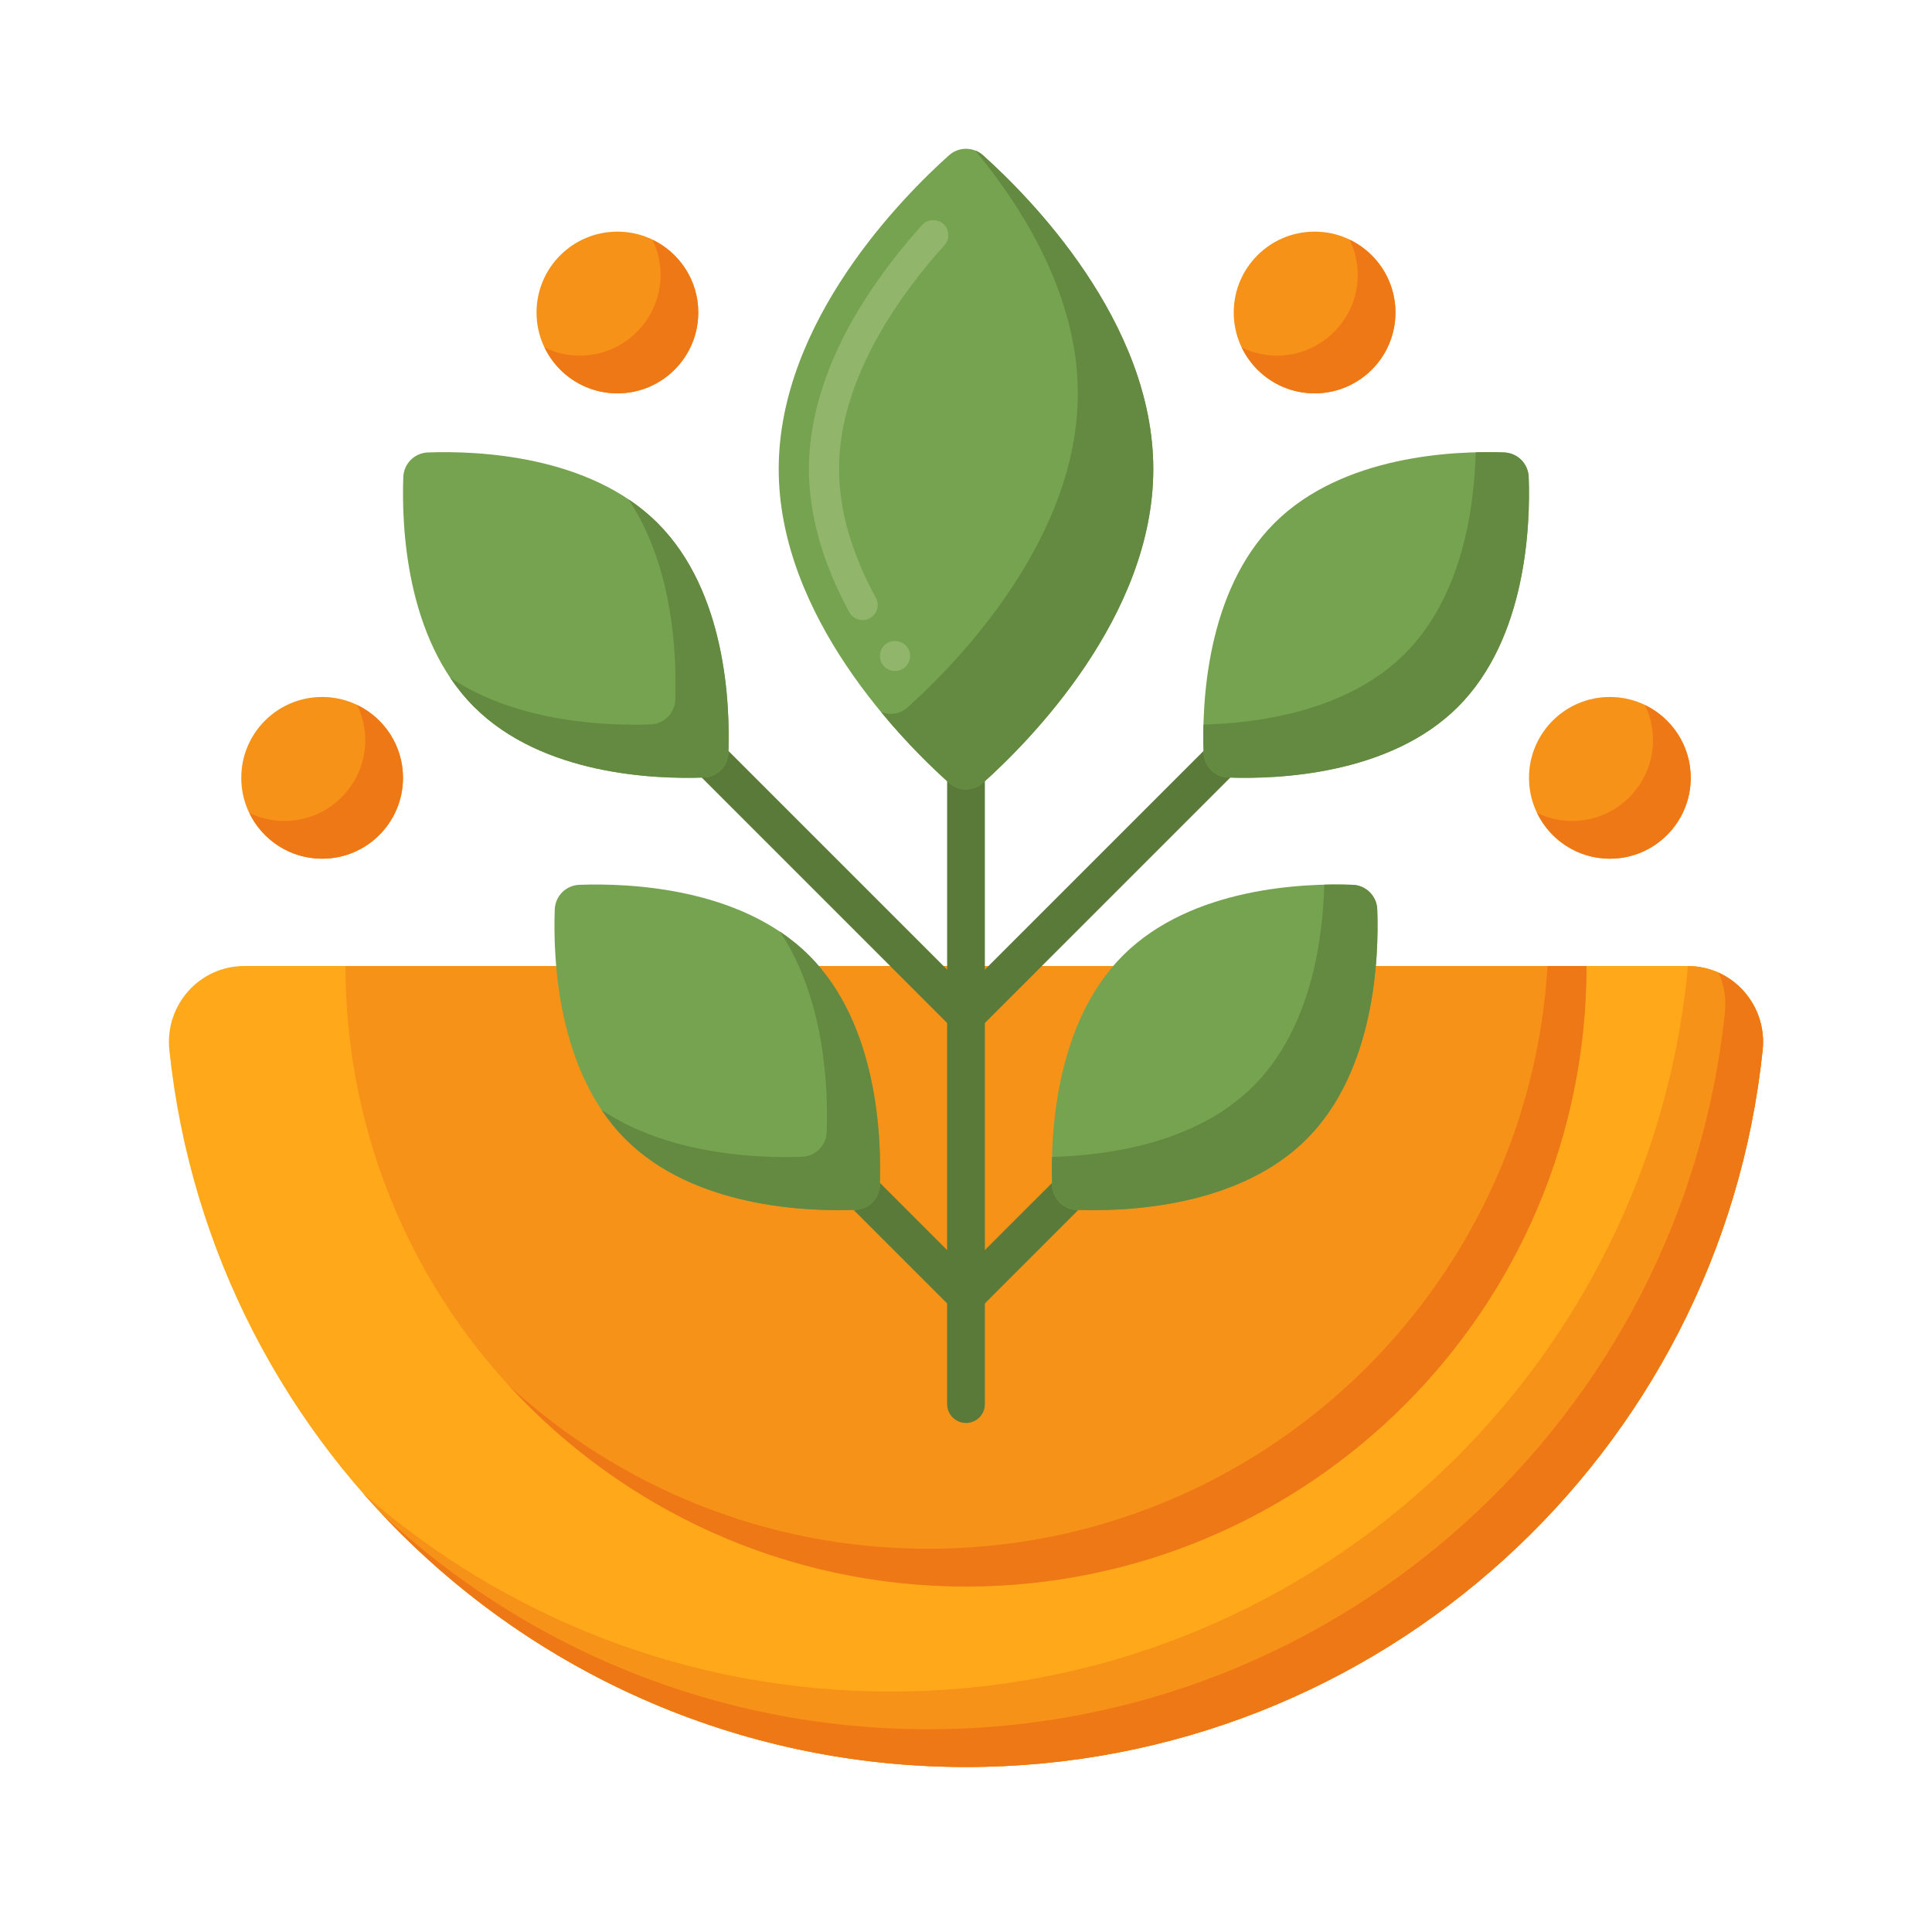 <svg id="Layer_1" enable-background="new 0 0 256 256" height="512" viewBox="0 0 256 256" width="512" xmlns="http://www.w3.org/2000/svg"><g><g><g><path d="m223.622 128c5.973 0 10.558 5.196 9.938 11.137-5.566 53.384-50.703 95.001-105.56 95.001s-99.994-41.618-105.56-95.001c-.619-5.941 3.966-11.137 9.938-11.137z" fill="#ffa91a"/></g></g><g><g><path d="m223.622 128h-.007c.002.375-.014.754-.054 1.137-5.566 53.384-50.703 95.001-105.56 95.001-26.767 0-51.216-9.912-69.887-26.261 19.454 22.223 48.029 36.26 79.886 36.26 54.857 0 99.994-41.617 105.56-95.001.619-5.94-3.966-11.136-9.938-11.136z" fill="#f79219"/></g></g><g><g><path d="m227.709 128.876c.721 1.586 1.046 3.386.851 5.26-5.566 53.384-50.703 95.001-105.56 95.001-28.035 0-53.528-10.874-72.502-28.629 19.368 20.693 46.922 33.629 77.502 33.629 54.857 0 99.994-41.617 105.56-95.001.467-4.482-2.031-8.538-5.851-10.26z" fill="#ef7816"/></g></g><g><g><g><path d="m210.222 128c0 45.41-36.812 82.222-82.222 82.222s-82.222-36.812-82.222-82.222z" fill="#f79219"/></g></g></g><g><g><path d="m205.057 128c-2.586 43.08-38.327 77.222-82.057 77.222-21.433 0-40.945-8.207-55.58-21.642 15.03 16.373 36.603 26.642 60.58 26.642 45.41 0 82.222-36.812 82.222-82.222z" fill="#ef7816"/></g></g><g><g><g><g><path d="m128 188.554c-1.381 0-2.5-1.119-2.5-2.5v-96.035c0-1.381 1.119-2.5 2.5-2.5s2.5 1.119 2.5 2.5v96.035c0 1.381-1.119 2.5-2.5 2.5z" fill="#5a7a39"/></g></g><g><g><path d="m128 174.175c-.64 0-1.28-.244-1.768-.732l-19.586-19.586c-.977-.976-.977-2.559 0-3.535.976-.977 2.56-.977 3.535 0l17.819 17.818 17.819-17.818c.976-.977 2.56-.977 3.535 0 .977.976.977 2.559 0 3.535l-19.586 19.586c-.488.488-1.128.732-1.768.732z" fill="#5a7a39"/></g></g><g><g><path d="m128 137.014c-.64 0-1.28-.244-1.768-.732l-44.495-44.496c-.977-.976-.977-2.559 0-3.535.976-.977 2.56-.977 3.535 0l42.728 42.728 42.728-42.728c.976-.977 2.56-.977 3.535 0 .977.976.977 2.559 0 3.535l-44.496 44.496c-.487.488-1.127.732-1.767.732z" fill="#5a7a39"/></g></g></g><g><g><g><g><path d="m76.77 117.243c-1.78.065-3.197 1.482-3.262 3.262-.235 6.399.296 21.369 9.37 30.442 9.074 9.074 24.044 9.605 30.442 9.37 1.78-.065 3.197-1.482 3.262-3.262.235-6.399-.296-21.369-9.37-30.442s-24.043-9.605-30.442-9.37z" fill="#76a34f"/></g></g><g><g><path d="m107.213 126.612c-1.199-1.199-2.501-2.248-3.872-3.167 6.034 9.008 6.406 21.017 6.202 26.57-.065 1.78-1.482 3.197-3.262 3.262-5.553.204-17.562-.169-26.57-6.203.919 1.371 1.968 2.673 3.167 3.872 9.074 9.074 24.044 9.605 30.442 9.37 1.78-.065 3.197-1.482 3.262-3.262.235-6.398-.296-21.368-9.369-30.442z" fill="#648940"/></g></g><g><g><path d="m179.23 117.243c1.78.065 3.197 1.482 3.262 3.262.235 6.399-.296 21.369-9.37 30.442-9.074 9.074-24.044 9.605-30.442 9.37-1.78-.065-3.197-1.482-3.262-3.262-.235-6.399.296-21.369 9.37-30.442s24.043-9.605 30.442-9.37z" fill="#76a34f"/></g></g><g><g><path d="m182.492 120.505c-.065-1.78-1.482-3.197-3.262-3.262-1.045-.038-2.318-.056-3.757-.02-.186 7.373-1.797 19.093-9.39 26.685-7.592 7.592-19.312 9.203-26.685 9.39-.036 1.439-.019 2.712.02 3.757.065 1.78 1.482 3.197 3.262 3.262 6.399.235 21.369-.296 30.442-9.37 9.074-9.074 9.605-24.044 9.37-30.442z" fill="#648940"/></g></g></g><g><g><path d="m125.744 103.734c1.289 1.154 3.223 1.154 4.512 0 6.117-5.477 22.561-22.02 22.561-41.577s-16.444-36.101-22.561-41.577c-1.289-1.154-3.223-1.154-4.512 0-6.117 5.477-22.561 22.02-22.561 41.577s16.444 36.1 22.561 41.577z" fill="#76a34f"/></g></g><g><g><path d="m118.59 88.92c-.63 0-1.23-.31-1.61-.82 0 0-.01 0-.01-.01-.31-.43-.44-.96-.35-1.49.08-.52.36-.99.8-1.3.85-.63 2.16-.42 2.78.43.01.01.01.01.01.01.65.89.45 2.15-.44 2.8-.35.24-.75.38-1.18.38zm-4.29-6.75c-.73 0-1.4-.4-1.76-1.04-3.55-6.53-5.35-12.91-5.36-18.97.02-5.95 1.73-12.16 5.08-18.46 2.45-4.59 5.78-9.26 9.91-13.89.71-.79 2.03-.86 2.83-.15.82.74.88 2.01.15 2.83-5.24 5.79-14.02 17.35-13.97 29.67 0 5.38 1.64 11.12 4.88 17.05.52.97.17 2.19-.8 2.71-.29.16-.62.25-.96.25z" fill="#91b56b"/></g></g><g><g><path d="m130.256 20.579c-.305-.273-.648-.476-1.008-.62 6.566 7.958 13.569 19.435 13.569 32.198 0 19.557-16.444 36.101-22.561 41.577-.984.881-2.342 1.084-3.504.62 3.495 4.236 6.867 7.477 8.992 9.38 1.289 1.154 3.223 1.154 4.512 0 6.117-5.477 22.561-22.02 22.561-41.577s-16.445-36.101-22.561-41.578z" fill="#648940"/></g></g><g><g><g><path d="m199.298 59.953c1.78.065 3.197 1.482 3.262 3.262.235 6.399-.296 21.369-9.37 30.442-9.074 9.074-24.044 9.605-30.442 9.37-1.78-.065-3.197-1.482-3.262-3.262-.235-6.399.296-21.369 9.37-30.442 9.074-9.074 24.044-9.605 30.442-9.37z" fill="#76a34f"/></g></g><g><g><path d="m202.561 63.215c-.065-1.78-1.482-3.197-3.262-3.262-1.045-.038-2.318-.056-3.757-.02-.186 7.373-1.798 19.093-9.39 26.685s-19.312 9.203-26.685 9.39c-.036 1.439-.019 2.712.02 3.757.065 1.78 1.482 3.197 3.262 3.262 6.399.235 21.369-.296 30.442-9.37 9.074-9.073 9.604-24.043 9.37-30.442z" fill="#648940"/></g></g><g><g><path d="m56.702 59.953c-1.78.065-3.197 1.482-3.262 3.262-.235 6.399.296 21.369 9.37 30.442s24.044 9.605 30.442 9.37c1.78-.065 3.197-1.482 3.262-3.262.235-6.399-.296-21.369-9.37-30.442s-24.044-9.605-30.442-9.37z" fill="#76a34f"/></g></g><g><g><path d="m87.144 69.323c-1.199-1.199-2.501-2.248-3.872-3.167 6.034 9.008 6.406 21.017 6.203 26.57-.065 1.78-1.482 3.197-3.262 3.262-5.553.204-17.562-.169-26.57-6.203.919 1.371 1.968 2.673 3.167 3.872 9.074 9.074 24.044 9.605 30.442 9.37 1.78-.065 3.197-1.482 3.262-3.262.235-6.399-.296-21.369-9.37-30.442z" fill="#648940"/></g></g></g></g></g><g><g><g><circle cx="81.809" cy="41.408" fill="#f79219" r="10.715"/></g></g><g><g><path d="m86.454 31.763c.679 1.407 1.07 2.978 1.07 4.645 0 5.918-4.797 10.715-10.715 10.715-1.667 0-3.238-.392-4.645-1.07 1.732 3.588 5.394 6.07 9.645 6.07 5.918 0 10.715-4.797 10.715-10.715.001-4.252-2.481-7.913-6.07-9.645z" fill="#ef7816"/></g></g><g><g><circle cx="174.191" cy="41.408" fill="#f79219" r="10.715"/></g></g><g><g><path d="m178.836 31.763c.679 1.407 1.07 2.978 1.07 4.645 0 5.918-4.797 10.715-10.715 10.715-1.667 0-3.238-.391-4.645-1.07 1.732 3.588 5.394 6.07 9.645 6.07 5.918 0 10.715-4.797 10.715-10.715 0-4.251-2.482-7.913-6.07-9.645z" fill="#ef7816"/></g></g></g><g><g><g><circle cx="42.684" cy="103.067" fill="#f79219" r="10.715"/></g></g><g><g><path d="m47.329 93.422c.679 1.407 1.07 2.978 1.07 4.645 0 5.918-4.797 10.715-10.715 10.715-1.667 0-3.238-.392-4.645-1.07 1.732 3.588 5.394 6.07 9.645 6.07 5.918 0 10.715-4.797 10.715-10.715.001-4.251-2.481-7.913-6.07-9.645z" fill="#ef7816"/></g></g><g><g><circle cx="213.316" cy="103.067" fill="#f79219" r="10.715"/></g></g><g><g><path d="m217.961 93.422c.679 1.407 1.07 2.978 1.07 4.645 0 5.918-4.797 10.715-10.715 10.715-1.667 0-3.238-.392-4.645-1.07 1.732 3.588 5.394 6.07 9.645 6.07 5.918 0 10.715-4.797 10.715-10.715 0-4.251-2.482-7.913-6.07-9.645z" fill="#ef7816"/></g></g></g></g></svg>